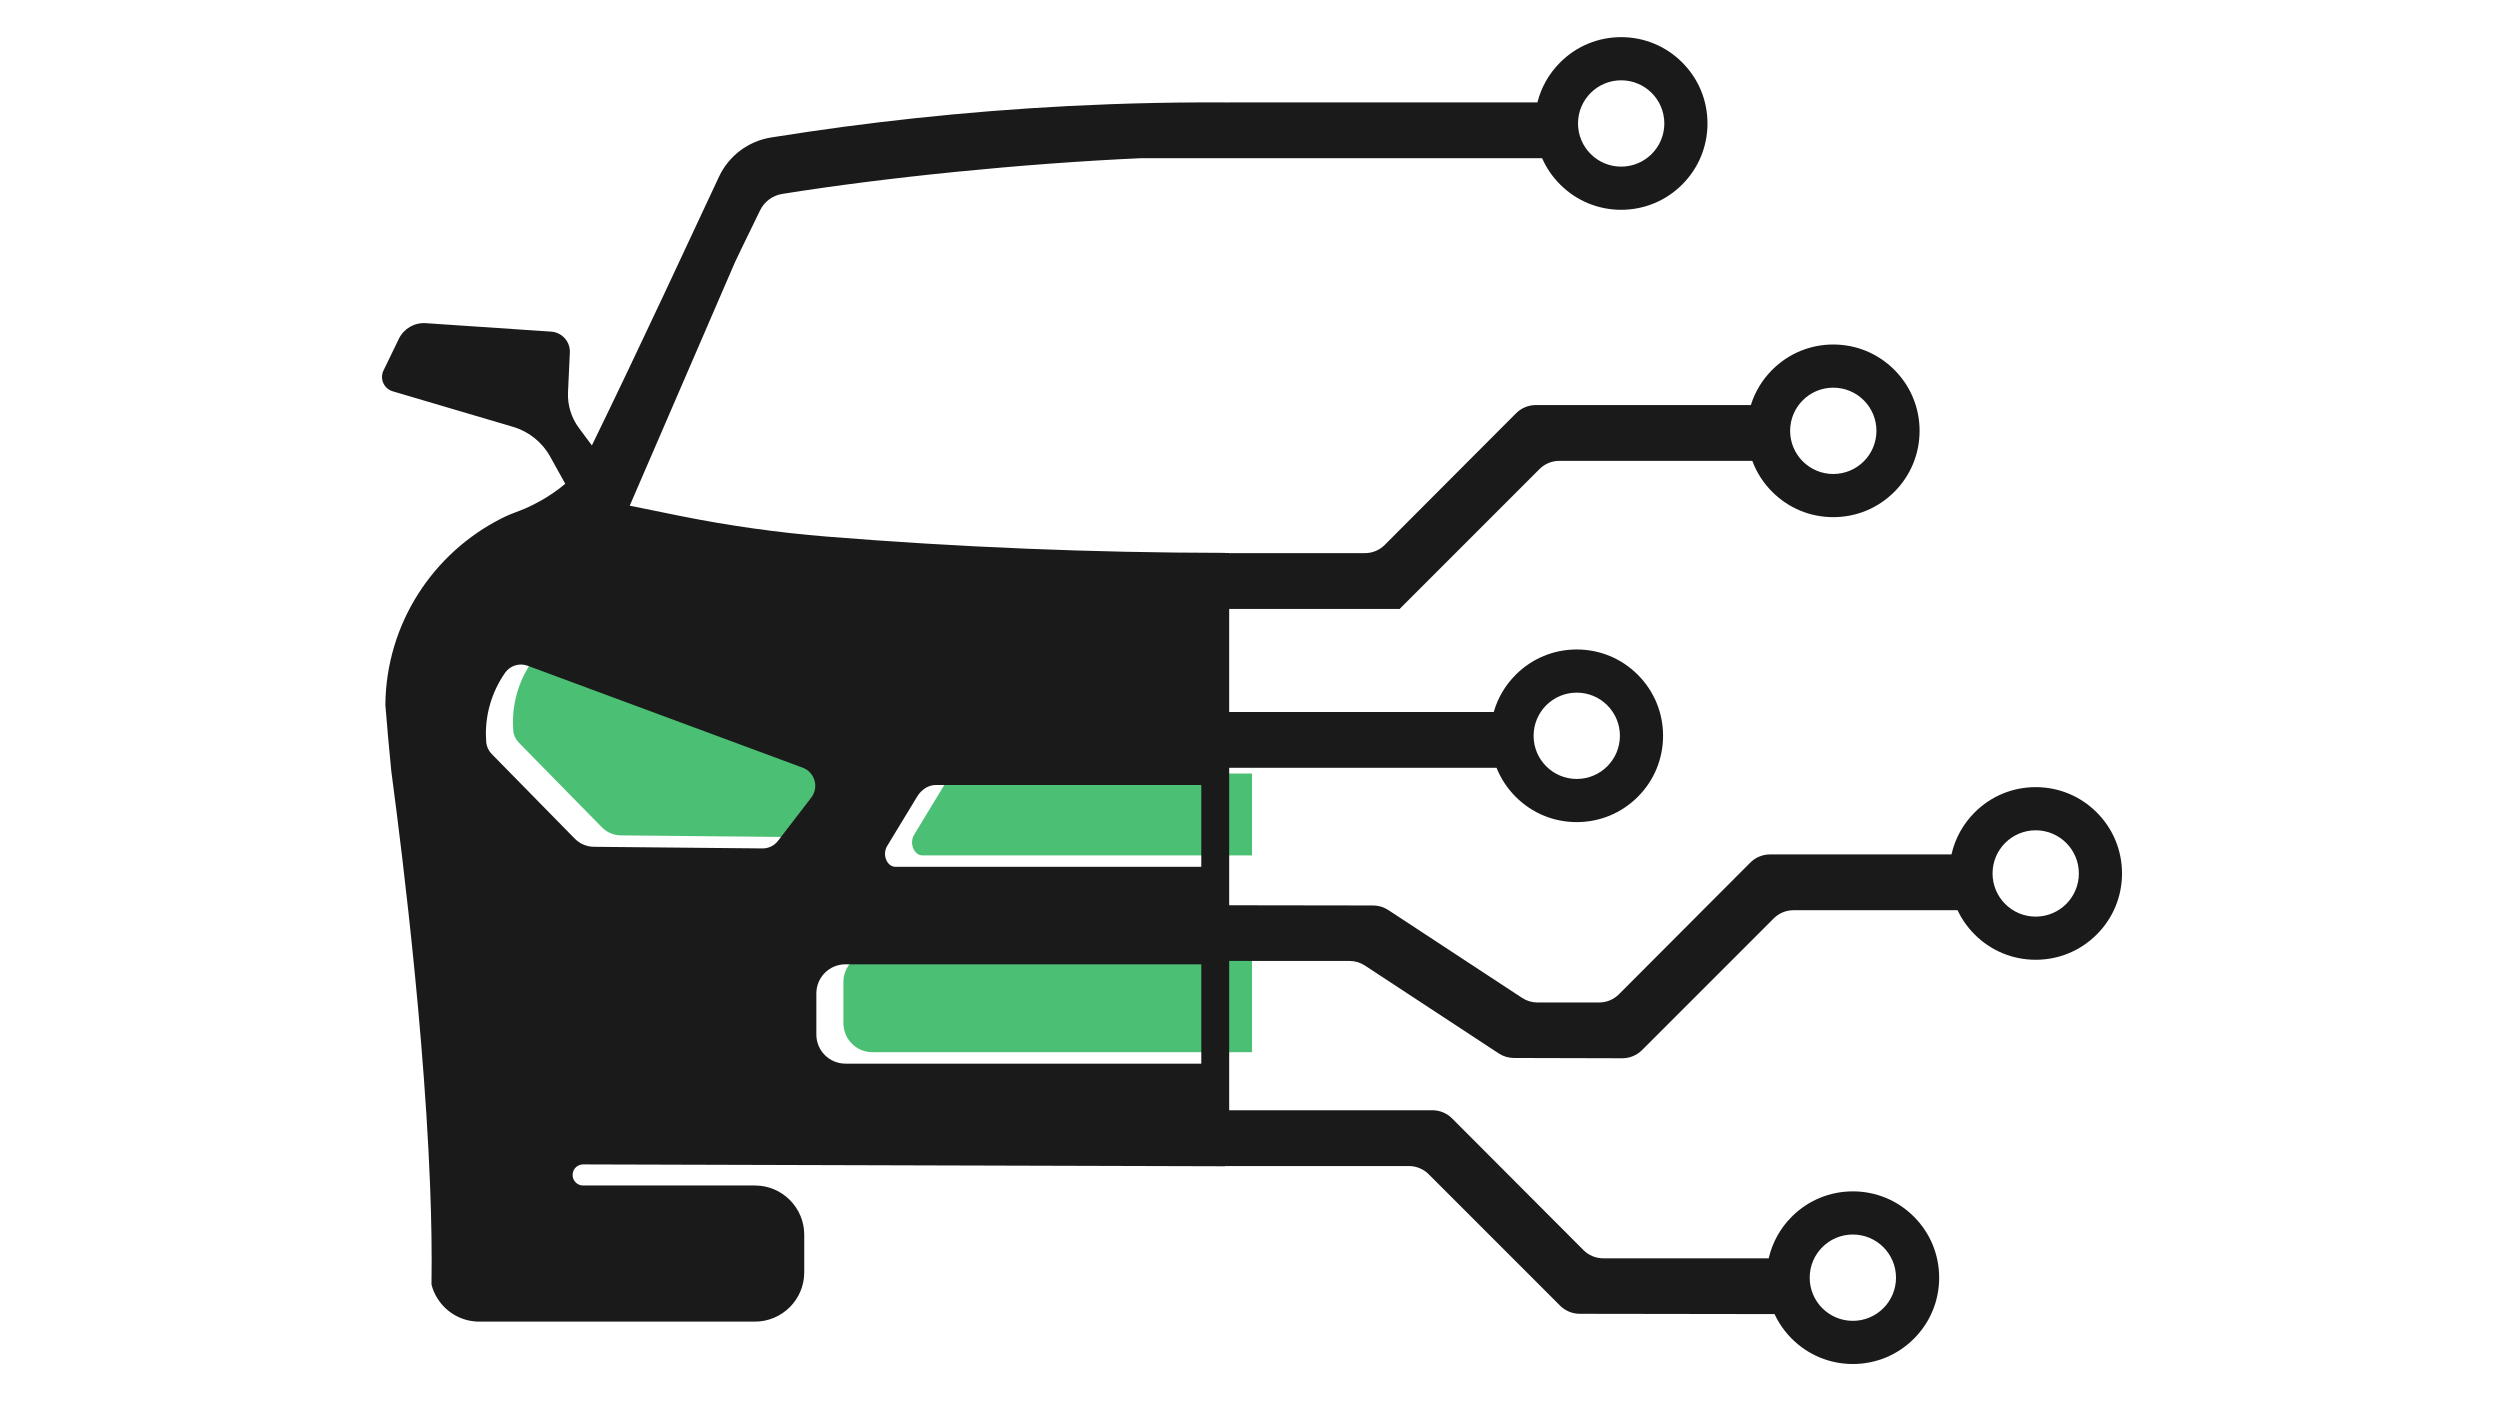 <svg xmlns="http://www.w3.org/2000/svg" xmlns:xlink="http://www.w3.org/1999/xlink" width="3840" zoomAndPan="magnify" viewBox="0 0 2880 1620" height="2160" preserveAspectRatio="xMidYMid meet" version="1.0"><defs><clipPath id="id1"><path d="M 440.07 42.797 L 2444.559 42.797 L 2444.559 1571.297 L 440.07 1571.297 Z M 440.07 42.797 " clip-rule="nonzero"/></clipPath></defs><path fill="#4bbf73" d="M 1087.637 904.637 L 1053.137 961.504 C 1047.156 971.363 1052.848 985.438 1062.82 985.438 L 1442.312 985.438 L 1442.312 891.141 L 1109.473 891.141 C 1100.883 891.141 1092.793 896.141 1087.637 904.637 " fill-opacity="1" fill-rule="nonzero"/><path fill="#4bbf73" d="M 971.605 1131.246 L 971.605 1178.656 C 971.605 1197.16 986.609 1212.16 1005.113 1212.16 L 1442.312 1212.16 L 1442.312 1097.738 L 1005.113 1097.738 C 986.609 1097.738 971.605 1112.738 971.605 1131.246 " fill-opacity="1" fill-rule="nonzero"/><path fill="#4bbf73" d="M 955.801 871.191 C 850.211 832.059 744.621 792.926 639.023 753.793 C 629.469 750.25 618.742 753.629 612.934 762 C 605.992 772.012 598.555 785.816 594.332 803.312 C 590.73 818.223 590.504 831.484 591.293 841.629 C 591.691 846.832 593.949 851.699 597.602 855.426 C 629.516 887.953 661.426 920.48 693.34 953.012 C 699.137 958.918 707.039 962.281 715.309 962.359 C 780.043 962.988 844.773 963.617 909.508 964.246 C 916.508 964.316 923.137 961.09 927.402 955.543 L 965.734 905.711 C 974.895 893.797 969.895 876.418 955.801 871.191 " fill-opacity="1" fill-rule="nonzero"/><g clip-path="url(#id1)"><path fill="#1a1a1a" d="M 2345.125 1055.941 C 2317.664 1055.941 2295.418 1033.684 2295.418 1006.215 C 2295.418 978.758 2317.664 956.496 2345.125 956.496 C 2372.586 956.496 2394.848 978.758 2394.848 1006.215 C 2394.848 1033.684 2372.586 1055.941 2345.125 1055.941 Z M 1383.879 998.586 L 1031.648 998.586 C 1021.684 998.586 1015.988 984.512 1021.977 974.652 L 1056.477 917.789 C 1061.629 909.293 1069.711 904.289 1078.301 904.289 L 1383.879 904.289 Z M 1383.879 1225.312 L 973.949 1225.312 C 955.445 1225.312 940.441 1210.309 940.441 1191.801 L 940.441 1144.395 C 940.441 1125.887 955.445 1110.887 973.949 1110.887 L 1383.879 1110.887 Z M 934.562 918.859 L 896.234 968.691 C 891.969 974.234 885.344 977.457 878.344 977.391 C 813.609 976.766 748.879 976.133 684.145 975.508 C 675.867 975.434 667.969 972.062 662.172 966.156 C 630.262 933.637 598.344 901.102 566.434 868.574 C 562.781 864.848 560.527 859.977 560.129 854.773 C 559.336 844.637 559.559 831.367 563.164 816.465 C 567.391 798.961 574.824 785.156 581.77 775.145 C 587.574 766.777 598.309 763.395 607.859 766.941 C 713.453 806.07 819.043 845.211 924.633 884.34 C 938.73 889.57 943.727 906.945 934.562 918.859 Z M 2134.48 1422.168 C 2161.941 1422.168 2184.199 1444.438 2184.199 1471.895 C 2184.199 1499.355 2161.941 1521.613 2134.48 1521.613 C 2107.023 1521.613 2084.766 1499.355 2084.766 1471.895 C 2084.766 1444.438 2107.023 1422.168 2134.48 1422.168 Z M 1867.59 92.512 C 1895.047 92.512 1917.309 114.773 1917.309 142.234 C 1917.309 169.695 1895.047 191.957 1867.59 191.957 C 1840.145 191.957 1817.871 169.695 1817.871 142.234 C 1817.871 114.773 1840.145 92.512 1867.59 92.512 Z M 2111.926 446.594 C 2139.387 446.594 2161.66 468.855 2161.66 496.316 C 2161.66 523.777 2139.387 546.039 2111.926 546.039 C 2084.48 546.039 2062.223 523.777 2062.223 496.316 C 2062.223 468.855 2084.48 446.594 2111.926 446.594 Z M 1816.422 797.914 C 1843.879 797.914 1866.137 820.172 1866.137 847.633 C 1866.137 875.094 1843.879 897.355 1816.422 897.355 C 1788.957 897.355 1766.703 875.094 1766.703 847.633 C 1766.703 820.172 1788.957 797.914 1816.422 797.914 Z M 2415.445 935.902 C 2396.664 917.117 2371.688 906.777 2345.125 906.777 C 2318.562 906.777 2293.602 917.117 2274.809 935.902 C 2261.316 949.398 2252.184 966.102 2248.109 984.289 L 2039.066 984.289 C 2030.531 984.289 2022.363 987.676 2016.34 993.719 L 1864.969 1145.438 C 1858.945 1151.477 1850.766 1154.867 1842.23 1154.867 L 1771.125 1154.867 C 1764.867 1154.867 1758.746 1153.031 1753.508 1149.598 L 1599.344 1048.371 C 1594.125 1044.941 1588.008 1043.102 1581.762 1043.102 L 1416.02 1042.855 L 1416.02 884.504 L 1724.016 884.504 C 1728.957 896.879 1736.414 908.242 1746.102 917.949 C 1764.879 936.734 1789.855 947.074 1816.422 947.074 C 1842.98 947.074 1867.949 936.734 1886.734 917.949 C 1905.516 899.168 1915.855 874.195 1915.855 847.633 C 1915.855 821.07 1905.516 796.102 1886.734 777.316 C 1867.949 758.535 1842.98 748.191 1816.422 748.191 C 1789.855 748.191 1764.879 758.535 1746.102 777.316 C 1733.977 789.449 1725.383 804.16 1720.805 820.215 L 1416.02 820.215 L 1416.02 701.496 L 1612.77 701.496 L 1612.77 701.117 L 1773.551 540.324 C 1779.578 534.301 1787.742 530.918 1796.262 530.918 L 2018.664 530.918 C 2023.57 544.18 2031.332 556.336 2041.625 566.633 C 2060.414 585.418 2085.367 595.758 2111.926 595.758 C 2138.492 595.758 2163.469 585.418 2182.246 566.633 C 2201.023 547.852 2211.367 522.879 2211.367 496.316 C 2211.367 469.754 2201.023 444.781 2182.246 426 C 2163.469 407.219 2138.492 396.875 2111.926 396.875 C 2085.367 396.875 2060.414 407.219 2041.625 426 C 2030.066 437.555 2021.715 451.457 2016.992 466.629 L 1769.27 466.629 C 1760.734 466.629 1752.559 470.023 1746.531 476.062 L 1595.168 627.777 C 1589.148 633.82 1580.969 637.207 1572.434 637.207 L 1416.02 637.207 L 1416.02 637.09 L 1411.148 637.09 L 1411.148 636.906 C 1258.246 636.711 1105.355 630.473 952.832 618.172 C 896.449 613.621 840.387 605.738 784.926 594.633 L 725.453 582.543 L 846.027 303.59 C 846.629 302.273 847.242 300.957 847.844 299.664 C 855.441 283.383 869.934 254.445 875.43 242.699 C 880.281 232.418 889.863 225.211 901.113 223.402 C 1019.578 204.367 1178.676 188.316 1314.875 182.215 L 1776.504 182.215 C 1781.395 193.398 1788.391 203.664 1797.285 212.555 C 1816.062 231.336 1841.035 241.68 1867.59 241.68 C 1894.152 241.68 1919.117 231.336 1937.895 212.555 C 1956.684 193.762 1967.023 168.797 1967.023 142.234 C 1967.023 115.672 1956.684 90.707 1937.895 71.926 C 1919.117 53.133 1894.152 42.789 1867.59 42.789 C 1841.035 42.789 1816.062 53.133 1797.285 71.926 C 1784.371 84.828 1775.445 100.668 1771.125 117.934 L 1443.332 117.934 C 1437.672 117.934 1432.09 117.934 1426.441 117.957 C 1421.34 117.969 1416.254 117.996 1411.164 118.02 L 1411.148 117.969 C 1405.906 117.945 1400.66 117.934 1395.398 117.934 C 1391.391 117.934 1387.434 117.934 1383.43 117.957 C 1347.789 118.094 1312.871 118.805 1278.688 120.062 C 1152.836 124.645 1037.055 136.32 932.945 151.531 C 918.918 153.574 905.129 155.691 891.52 157.867 C 890.438 158.051 889.34 158.211 888.258 158.379 C 862.047 162.602 839.633 179.449 828.336 203.453 C 798.934 266.129 738.844 396.301 681.848 513.141 C 676.871 506.418 671.863 499.699 666.887 492.988 C 658.09 481.141 653.668 466.629 654.344 451.902 C 655.043 436.664 655.762 421.43 656.461 406.168 C 657.059 393.602 647.477 382.887 634.938 382.043 C 586.773 378.797 538.59 375.555 490.438 372.289 C 477.445 371.422 465.219 378.527 459.539 390.211 C 453.629 402.398 447.719 414.566 441.805 426.75 C 437.168 436.309 442.211 447.742 452.402 450.781 C 498.637 464.418 544.863 478.094 591.121 491.758 C 609.234 497.102 624.535 509.363 633.715 525.871 C 639.535 536.363 645.34 546.852 651.164 557.312 C 632.668 573.23 609.738 584.285 599.02 588.191 C 591.859 590.824 584.789 593.637 577.961 597.066 C 499.141 636.816 444.777 718.102 443.93 812.16 C 443.879 814.215 450.309 885.82 450.727 887.895 C 452.402 902.406 487.066 1149.898 495.453 1365.691 C 497 1405.336 497.66 1443.91 497.07 1479.773 C 498.605 1485.863 501.152 1491.562 504.523 1496.688 C 514.629 1512.223 532.152 1522.5 552.023 1522.5 L 869.742 1522.5 C 901.016 1522.5 926.488 1497.043 926.488 1465.75 L 926.488 1422.441 C 926.488 1391.145 901.016 1365.691 869.742 1365.691 L 671.676 1365.691 C 664.645 1365.691 659.113 1359.684 659.688 1352.668 C 659.707 1352.582 659.707 1352.496 659.707 1352.406 C 660.23 1346.184 665.465 1341.387 671.738 1341.406 C 918.207 1342.117 1164.68 1342.832 1411.148 1343.535 L 1411.148 1343.289 L 1623.102 1343.289 C 1631.625 1343.289 1639.785 1346.668 1645.816 1352.699 L 1797.199 1504.098 C 1803.211 1510.105 1811.363 1513.496 1819.875 1513.508 L 2042.285 1513.828 C 2042.941 1513.828 2043.59 1513.801 2044.242 1513.758 C 2049.09 1524.199 2055.789 1533.828 2064.168 1542.211 C 2082.953 1560.992 2107.922 1571.336 2134.48 1571.336 C 2161.043 1571.336 2186.023 1560.992 2204.797 1542.211 C 2223.578 1523.422 2233.918 1498.457 2233.918 1471.895 C 2233.918 1445.332 2223.578 1420.355 2204.797 1401.578 C 2186.023 1382.797 2161.043 1372.453 2134.48 1372.453 C 2107.922 1372.453 2082.953 1382.797 2064.168 1401.578 C 2050.758 1414.98 2041.672 1431.539 2037.551 1449.578 L 1846.93 1449.578 C 1838.398 1449.578 1830.215 1446.191 1824.191 1440.148 L 1672.82 1288.426 C 1666.805 1282.391 1658.621 1279.004 1650.09 1279.004 L 1416.02 1279.004 L 1416.02 1107.02 L 1554.727 1107.02 C 1560.988 1107.02 1567.117 1108.848 1572.355 1112.289 L 1726.523 1213.523 C 1731.738 1216.953 1737.84 1218.781 1744.074 1218.793 L 1868.832 1219.117 C 1877.379 1219.145 1885.582 1215.754 1891.621 1209.715 L 1946.465 1154.867 L 2043.344 1057.984 C 2049.359 1051.953 2057.535 1048.574 2066.059 1048.574 L 2255.109 1048.574 C 2259.941 1058.832 2266.566 1068.281 2274.809 1076.531 C 2293.602 1095.32 2318.562 1105.656 2345.125 1105.656 C 2371.688 1105.656 2396.664 1095.32 2415.445 1076.531 C 2434.223 1057.754 2444.562 1032.777 2444.562 1006.215 C 2444.562 979.652 2434.223 954.68 2415.445 935.902 " fill-opacity="1" fill-rule="nonzero"/></g></svg>